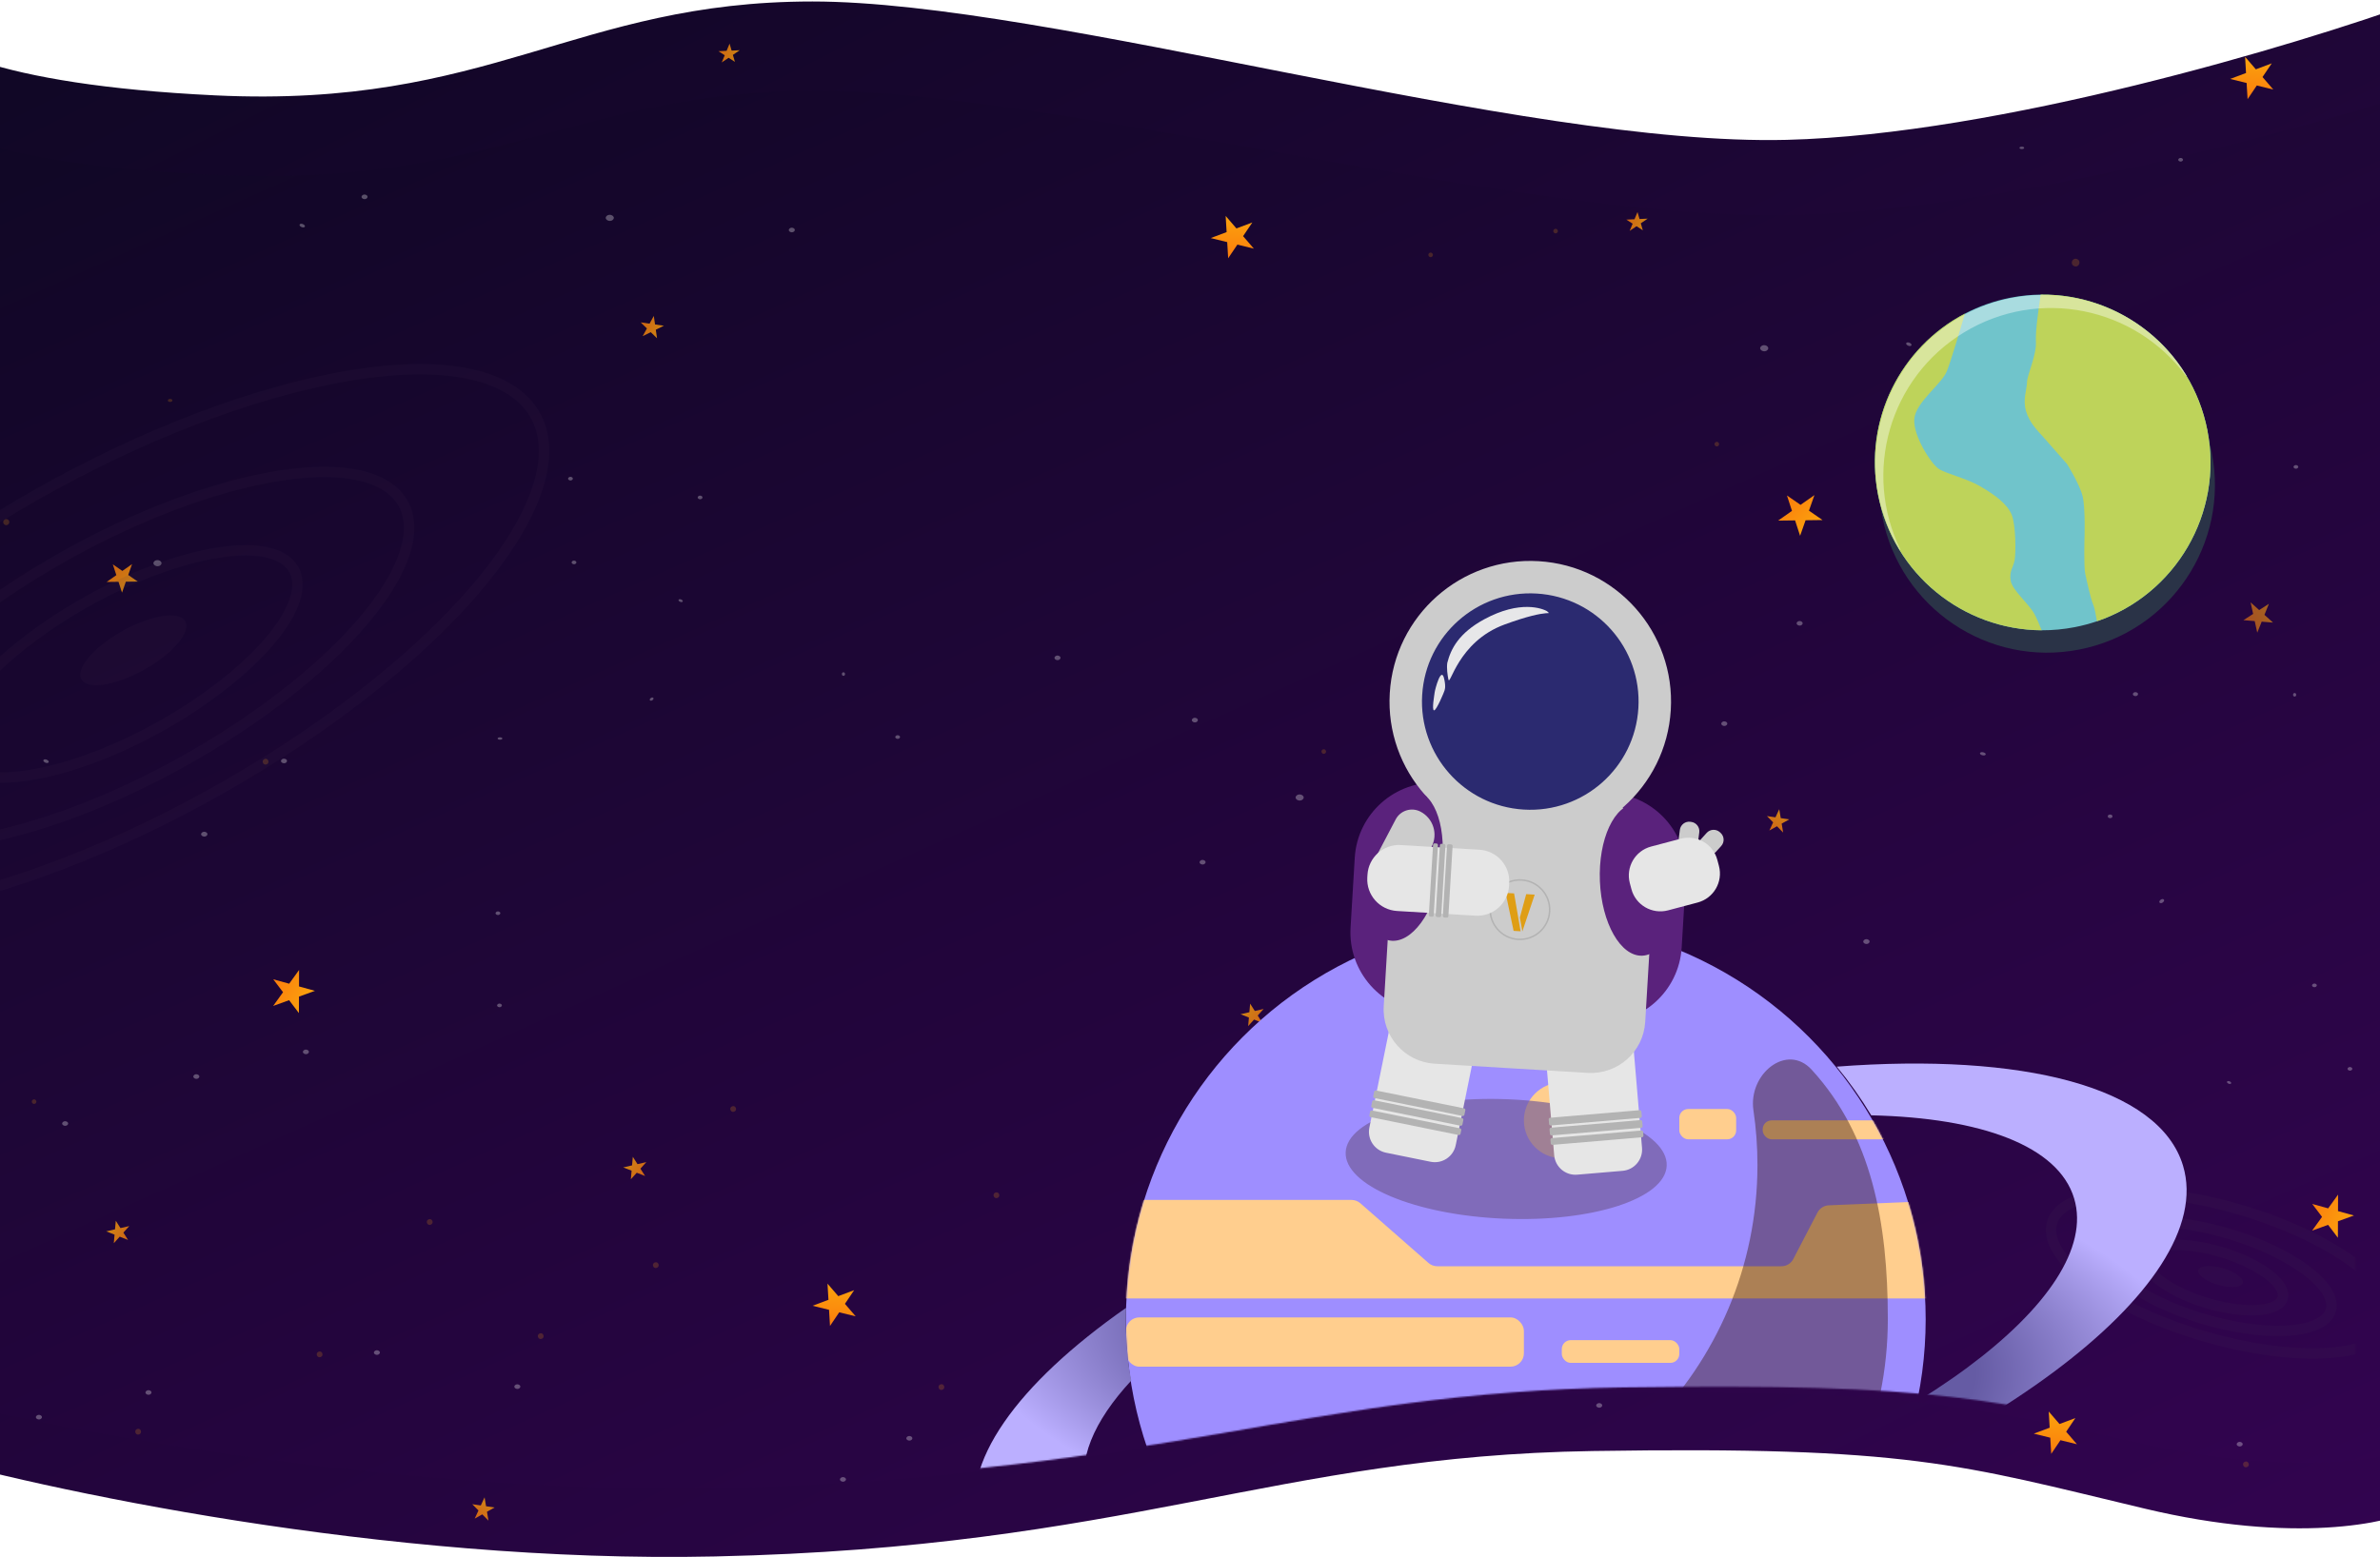 <svg width="1600" height="1047" viewBox="0 0 1600 1047" fill="none" xmlns="http://www.w3.org/2000/svg">
<g clip-path="url(#clip0_16_221)">
<path d="M144.769 64.139C-5.233 56.953 -52.657 29.004 -60.693 11.309V975.776C27.124 1001.44 258.349 1051.54 480.708 1046.67C758.658 1040.58 857.14 979.099 1070.6 975.776C1284.06 972.453 1316.56 984.638 1442.03 1014.55C1542.42 1038.47 1605.84 1024.51 1625 1014.55V1C1543.18 30.539 1343.85 90.502 1201.08 94.047C1022.61 98.478 705.667 1 546.196 1C386.725 1 329.736 73.001 144.769 64.139Z" fill="url(#paint0_linear_16_221)"/>
<g filter="url(#filter0_d_16_221)">
<path d="M147.769 113.741C-2.233 107.283 -49.657 82.166 -57.693 66.265V932.994C30.124 956.055 261.349 1001.08 483.708 996.702C761.658 991.228 860.14 935.98 1073.6 932.994C1287.06 930.008 1319.56 940.957 1445.03 967.835C1545.42 989.336 1608.84 976.794 1628 967.835V57C1546.18 83.546 1346.85 137.432 1204.08 140.618C1025.61 144.6 708.667 57 549.196 57C389.725 57 332.736 121.704 147.769 113.741Z" fill="url(#paint1_linear_16_221)"/>
</g>
<ellipse rx="1.461" ry="1.35" transform="matrix(0.872 0.49 -0.696 0.718 383.506 321.874)" fill="white" fill-opacity="0.3"/>
<ellipse rx="1.461" ry="1.35" transform="matrix(0.872 0.49 -0.696 0.718 335.787 676.106)" fill="white" fill-opacity="0.3"/>
<ellipse rx="1.853" ry="1.713" transform="matrix(0.872 0.49 -0.696 0.718 532.309 154.666)" fill="white" fill-opacity="0.3"/>
<ellipse rx="1.601" ry="1.951" transform="matrix(-0.458 0.889 -0.958 -0.286 190.923 511.73)" fill="white" fill-opacity="0.3"/>
<ellipse cx="336.128" cy="496.624" rx="1.583" ry="0.803" fill="white" fill-opacity="0.3"/>
<ellipse rx="1.461" ry="0.9" transform="matrix(0.872 0.49 -0.696 0.718 457.583 403.916)" fill="white" fill-opacity="0.3"/>
<ellipse rx="1.853" ry="1.142" transform="matrix(0.872 0.49 -0.696 0.718 30.95 511.864)" fill="white" fill-opacity="0.3"/>
<ellipse rx="1.853" ry="1.142" transform="matrix(0.872 0.49 -0.696 0.718 203.181 151.701)" fill="white" fill-opacity="0.3"/>
<ellipse cx="567.028" cy="453.296" rx="1.055" ry="1.205" fill="white" fill-opacity="0.3"/>
<ellipse rx="0.974" ry="1.35" transform="matrix(0.872 0.49 -0.696 0.718 438.072 470.124)" fill="white" fill-opacity="0.3"/>
<ellipse rx="1.461" ry="1.35" transform="matrix(0.872 0.49 -0.696 0.718 385.889 378.212)" fill="white" fill-opacity="0.3"/>
<ellipse rx="1.461" ry="1.35" transform="matrix(0.872 0.49 -0.696 0.718 603.463 495.637)" fill="white" fill-opacity="0.3"/>
<ellipse rx="1.853" ry="1.713" transform="matrix(0.872 0.49 -0.696 0.718 43.797 755.542)" fill="white" fill-opacity="0.3"/>
<ellipse rx="1.853" ry="1.713" transform="matrix(0.872 0.49 -0.696 0.718 245.078 132.365)" fill="white" fill-opacity="0.3"/>
<ellipse rx="1.853" ry="1.713" transform="matrix(0.872 0.49 -0.696 0.718 205.652 707.363)" fill="white" fill-opacity="0.3"/>
<ellipse rx="1.853" ry="1.713" transform="matrix(0.872 0.49 -0.696 0.718 347.787 932.465)" fill="white" fill-opacity="0.3"/>
<ellipse rx="1.853" ry="1.713" transform="matrix(0.872 0.49 -0.696 0.718 99.824 936.415)" fill="white" fill-opacity="0.3"/>
<ellipse rx="1.853" ry="1.713" transform="matrix(0.872 0.49 -0.696 0.718 1075.1 945.103)" fill="white" fill-opacity="0.3"/>
<ellipse rx="1.853" ry="1.713" transform="matrix(0.872 0.49 -0.696 0.718 684.985 950.632)" fill="white" fill-opacity="0.3"/>
<ellipse rx="2.471" ry="2.284" transform="matrix(0.872 0.49 -0.696 0.718 409.938 146.505)" fill="white" fill-opacity="0.3"/>
<ellipse rx="1.461" ry="1.35" transform="matrix(0.872 0.49 -0.696 0.718 470.658 334.511)" fill="white" fill-opacity="0.3"/>
<ellipse rx="1.461" ry="1.35" transform="matrix(0.872 0.49 -0.696 0.718 334.75 614.112)" fill="white" fill-opacity="0.3"/>
<ellipse rx="1.853" ry="1.713" transform="matrix(0.872 0.49 -0.696 0.718 131.988 723.949)" fill="white" fill-opacity="0.3"/>
<ellipse rx="1.853" ry="1.713" transform="matrix(0.872 0.49 -0.696 0.718 253.379 909.56)" fill="white" fill-opacity="0.3"/>
<ellipse rx="1.853" ry="1.713" transform="matrix(0.872 0.49 -0.696 0.718 26.16 953.001)" fill="white" fill-opacity="0.3"/>
<ellipse rx="1.853" ry="1.713" transform="matrix(0.872 0.49 -0.696 0.718 979.645 986.174)" fill="white" fill-opacity="0.3"/>
<ellipse rx="1.853" ry="1.713" transform="matrix(0.872 0.49 -0.696 0.718 967.194 907.191)" fill="white" fill-opacity="0.3"/>
<ellipse rx="1.853" ry="1.713" transform="matrix(0.872 0.49 -0.696 0.718 1505.68 971.167)" fill="white" fill-opacity="0.3"/>
<ellipse rx="1.853" ry="1.713" transform="matrix(0.872 0.49 -0.696 0.718 611.32 967.218)" fill="white" fill-opacity="0.3"/>
<ellipse rx="1.853" ry="1.713" transform="matrix(0.872 0.49 -0.696 0.718 566.707 994.862)" fill="white" fill-opacity="0.3"/>
<ellipse rx="1.948" ry="1.8" transform="matrix(0.872 0.49 -0.696 0.718 137.319 560.965)" fill="white" fill-opacity="0.3"/>
<ellipse rx="2.471" ry="2.284" transform="matrix(0.872 0.49 -0.696 0.718 105.868 378.715)" fill="white" fill-opacity="0.3"/>
<ellipse rx="1.461" ry="1.35" transform="matrix(0.872 0.49 -0.696 0.718 1543.47 313.975)" fill="white" fill-opacity="0.3"/>
<ellipse rx="1.853" ry="1.713" transform="matrix(0.872 0.49 -0.696 0.718 1057.47 413.157)" fill="white" fill-opacity="0.3"/>
<ellipse rx="1.853" ry="1.713" transform="matrix(0.872 0.49 -0.696 0.718 1159.19 486.64)" fill="white" fill-opacity="0.3"/>
<ellipse cx="1359.2" cy="99.438" rx="1.583" ry="0.803" fill="white" fill-opacity="0.3"/>
<ellipse rx="1.461" ry="0.9" transform="matrix(0.872 0.49 -0.696 0.718 1498.55 727.957)" fill="white" fill-opacity="0.3"/>
<ellipse rx="1.853" ry="1.142" transform="matrix(0.872 0.49 -0.696 0.718 1283.25 231.474)" fill="white" fill-opacity="0.3"/>
<ellipse rx="1.601" ry="1.301" transform="matrix(-0.458 0.889 -0.958 -0.286 1378.27 28.555)" fill="white" fill-opacity="0.3"/>
<ellipse cx="1542.61" cy="467.23" rx="1.055" ry="1.205" fill="white" fill-opacity="0.3"/>
<ellipse rx="1.236" ry="1.713" transform="matrix(0.872 0.49 -0.696 0.718 1453.26 605.962)" fill="white" fill-opacity="0.3"/>
<ellipse rx="1.067" ry="1.951" transform="matrix(-0.458 0.889 -0.958 -0.286 1333 506.905)" fill="white" fill-opacity="0.3"/>
<ellipse cx="1418.57" cy="548.962" rx="1.583" ry="1.205" fill="white" fill-opacity="0.3"/>
<ellipse rx="1.461" ry="1.35" transform="matrix(0.872 0.49 -0.696 0.718 1465.97 107.428)" fill="white" fill-opacity="0.3"/>
<ellipse rx="1.461" ry="1.35" transform="matrix(0.872 0.49 -0.696 0.718 1447.5 774.046)" fill="white" fill-opacity="0.3"/>
<ellipse rx="1.853" ry="1.713" transform="matrix(0.872 0.49 -0.696 0.718 1209.84 419.159)" fill="white" fill-opacity="0.3"/>
<ellipse rx="1.853" ry="1.713" transform="matrix(0.872 0.49 -0.696 0.718 710.922 442.381)" fill="white" fill-opacity="0.3"/>
<ellipse rx="1.853" ry="1.713" transform="matrix(0.872 0.49 -0.696 0.718 803.262 484.242)" fill="white" fill-opacity="0.3"/>
<ellipse rx="2.471" ry="2.284" transform="matrix(0.872 0.49 -0.696 0.718 873.714 536.294)" fill="white" fill-opacity="0.3"/>
<ellipse rx="2.471" ry="2.284" transform="matrix(0.872 0.49 -0.696 0.718 1186.02 234.177)" fill="white" fill-opacity="0.3"/>
<ellipse rx="1.461" ry="1.35" transform="matrix(0.872 0.49 -0.696 0.718 1372.28 333.32)" fill="white" fill-opacity="0.3"/>
<ellipse rx="1.461" ry="1.35" transform="matrix(0.872 0.49 -0.696 0.718 1579.79 718.758)" fill="white" fill-opacity="0.3"/>
<ellipse rx="1.461" ry="1.35" transform="matrix(0.872 0.49 -0.696 0.718 1555.92 662.635)" fill="white" fill-opacity="0.3"/>
<ellipse rx="1.853" ry="1.713" transform="matrix(0.872 0.49 -0.696 0.718 808.451 579.812)" fill="white" fill-opacity="0.3"/>
<ellipse rx="1.379" ry="1.68" transform="matrix(-0.458 0.889 -0.958 -0.286 1435.6 466.778)" fill="white" fill-opacity="0.3"/>
<ellipse rx="1.948" ry="1.8" transform="matrix(0.872 0.49 -0.696 0.718 1254.74 633.183)" fill="white" fill-opacity="0.3"/>
<path d="M439.531 212.452L440.358 218.186L446.326 219.053L440.869 221.73L441.696 227.464L437.496 223.385L432.039 226.062L434.901 220.863L430.701 216.784L436.669 217.65L439.531 212.452Z" fill="url(#paint2_linear_16_221)" fill-opacity="0.8"/>
<path d="M88.779 379.344L86.202 386.663L92.601 391.083L84.609 391.186L82.032 398.505L79.669 391.25L71.677 391.354L78.209 386.767L75.847 379.512L82.247 383.931L88.779 379.344Z" fill="url(#paint3_linear_16_221)" fill-opacity="0.8"/>
<path d="M317.491 1011.53L323.222 1012.38L325.759 1006.91L326.765 1012.9L332.496 1013.75L327.386 1016.6L328.392 1022.6L324.228 1018.37L319.119 1021.23L321.655 1015.76L317.491 1011.53Z" fill="url(#paint4_linear_16_221)" fill-opacity="0.8"/>
<path d="M1187.86 548.79L1193.59 549.636L1196.13 544.165L1197.14 550.159L1202.87 551.005L1197.76 553.864L1198.76 559.859L1194.6 555.631L1189.49 558.489L1192.03 553.018L1187.86 548.79Z" fill="url(#paint5_linear_16_221)" fill-opacity="0.8"/>
<path d="M839.095 690.029L839.602 684.257L833.991 682.048L839.916 680.691L840.423 674.919L843.578 679.852L849.503 678.495L845.527 682.9L848.682 687.833L843.07 685.623L839.095 690.029Z" fill="url(#paint6_linear_16_221)" fill-opacity="0.8"/>
<path d="M76.511 836.029L77.018 830.257L71.407 828.048L77.332 826.691L77.839 820.919L80.994 825.852L86.919 824.495L82.943 828.9L86.098 833.833L80.486 831.623L76.511 836.029Z" fill="url(#paint7_linear_16_221)" fill-opacity="0.8"/>
<path d="M424.095 793.029L424.602 787.257L418.991 785.048L424.916 783.691L425.423 777.919L428.578 782.852L434.503 781.495L430.527 785.9L433.682 790.833L428.07 788.623L424.095 793.029Z" fill="url(#paint8_linear_16_221)" fill-opacity="0.8"/>
<path d="M1034.09 844.029L1034.6 838.257L1028.99 836.048L1034.92 834.691L1035.42 828.919L1038.58 833.852L1044.5 832.495L1040.53 836.9L1043.68 841.833L1038.07 839.623L1034.09 844.029Z" fill="url(#paint9_linear_16_221)" fill-opacity="0.8"/>
<path d="M1371.09 750.028L1371.6 744.257L1365.99 742.047L1371.92 740.69L1372.42 734.919L1375.58 739.851L1381.5 738.494L1377.53 742.9L1380.68 747.833L1375.07 745.623L1371.09 750.028Z" fill="url(#paint10_linear_16_221)" fill-opacity="0.8"/>
<path d="M1475.55 285.057L1478.21 290.202L1484.14 289.063L1479.86 293.382L1482.52 298.528L1477.22 296.052L1472.94 300.371L1473.94 294.522L1468.63 292.045L1474.55 290.906L1475.55 285.057Z" fill="url(#paint11_linear_16_221)" fill-opacity="0.6"/>
<path d="M1513 405.049L1518.76 410.251L1525.31 406.052L1522.32 413.465L1528.08 418.667L1520.47 418.047L1517.48 425.461L1515.77 417.664L1508.17 417.045L1514.71 412.846L1513 405.049Z" fill="url(#paint12_linear_16_221)" fill-opacity="0.6"/>
<path d="M1100.84 142.602L1102.21 147.283L1107.68 147.034L1103.05 150.176L1104.42 154.857L1100.19 152.118L1095.56 155.26L1097.58 150.425L1093.35 147.686L1098.82 147.437L1100.84 142.602Z" fill="url(#paint13_linear_16_221)" fill-opacity="0.8"/>
<path d="M490.473 29.342L491.841 34.024L497.312 33.775L492.686 36.917L494.053 41.598L489.826 38.859L485.2 42.001L487.214 37.166L482.987 34.427L488.459 34.178L490.473 29.342Z" fill="url(#paint14_linear_16_221)" fill-opacity="0.8"/>
<path d="M1571.82 803.34L1571.77 814.423L1582.48 817.387L1571.74 821.272L1571.69 832.355L1565.11 823.673L1554.37 827.558L1561.04 818.307L1554.45 809.625L1565.15 812.59L1571.82 803.34Z" fill="url(#paint15_linear_16_221)"/>
<path d="M1219.78 332.948L1216.1 343.402L1225.24 349.715L1213.83 349.863L1210.15 360.317L1206.77 349.954L1195.36 350.102L1204.69 343.55L1201.31 333.188L1210.45 339.5L1219.78 332.948Z" fill="url(#paint16_linear_16_221)"/>
<path d="M813.93 160.089L824.613 156.086L823.972 145.207L831.216 153.612L841.899 149.608L835.693 158.806L842.937 167.21L831.857 164.49L825.651 173.688L825.01 162.809L813.93 160.089Z" fill="url(#paint17_linear_16_221)"/>
<path d="M546.254 878.089L556.937 874.086L556.296 863.207L563.54 871.612L574.224 867.608L568.017 876.806L575.262 885.21L564.182 882.49L557.975 891.688L557.334 880.809L546.254 878.089Z" fill="url(#paint18_linear_16_221)"/>
<path d="M1367.25 964.089L1377.94 960.086L1377.3 949.207L1384.54 957.612L1395.22 953.608L1389.02 962.806L1396.26 971.21L1385.18 968.49L1378.98 977.688L1378.33 966.809L1367.25 964.089Z" fill="url(#paint19_linear_16_221)"/>
<path d="M900.254 901.089L910.937 897.086L910.296 886.207L917.54 894.612L928.224 890.608L922.017 899.806L929.262 908.21L918.182 905.49L911.975 914.688L911.334 903.809L900.254 901.089Z" fill="url(#paint20_linear_16_221)"/>
<path d="M1499.25 53.089L1509.94 49.086L1509.3 38.207L1516.54 46.612L1527.22 42.608L1521.02 51.806L1528.26 60.21L1517.18 57.49L1510.98 66.688L1510.33 55.809L1499.25 53.089Z" fill="url(#paint21_linear_16_221)"/>
<path d="M201.069 652.264L201.021 663.347L211.727 666.312L200.992 670.196L200.944 681.279L194.357 672.597L183.622 676.482L190.286 667.232L183.699 658.549L194.405 661.514L201.069 652.264Z" fill="url(#paint22_linear_16_221)"/>
<circle r="1.526" transform="matrix(-0.719 0.695 0.695 0.719 1154.16 298.664)" fill="#FBA10D" fill-opacity="0.2"/>
<circle r="1.526" transform="matrix(-0.805 0.594 0.594 0.805 1045.77 155.394)" fill="#FBA10D" fill-opacity="0.2"/>
<ellipse rx="1.936" ry="1.29" transform="matrix(-0.805 0.594 0.594 0.805 1324.74 731.938)" fill="#FBA10D" fill-opacity="0.2"/>
<ellipse rx="1.017" ry="1.526" transform="matrix(-1 0 0 1 870.827 864.503)" fill="#FBA10D" fill-opacity="0.2"/>
<ellipse rx="1.017" ry="1.526" transform="matrix(-0.805 0.594 0.594 0.805 995.095 886.09)" fill="#FBA10D" fill-opacity="0.2"/>
<circle r="1.526" transform="matrix(-0.805 0.594 0.594 0.805 889.928 505.394)" fill="#FBA10D" fill-opacity="0.2"/>
<circle r="2.581" transform="matrix(-0.805 0.594 0.594 0.805 1394.98 398.868)" fill="#FBA10D" fill-opacity="0.2"/>
<circle r="1.526" transform="matrix(-0.805 0.594 0.594 0.805 961.772 171.394)" fill="#FBA10D" fill-opacity="0.2"/>
<circle r="2.581" transform="matrix(-0.367 0.93 0.93 0.367 1395.39 176.59)" fill="#FBA10D" fill-opacity="0.2"/>
<circle r="1.936" transform="matrix(0.365 0.931 0.931 -0.365 178.546 512.205)" fill="#FBA10D" fill-opacity="0.2"/>
<circle r="1.936" transform="matrix(0.365 0.931 0.931 -0.365 492.882 745.768)" fill="#FBA10D" fill-opacity="0.2"/>
<circle r="1.936" transform="matrix(0.365 0.931 0.931 -0.365 214.874 910.768)" fill="#FBA10D" fill-opacity="0.2"/>
<circle r="1.936" transform="matrix(0.365 0.931 0.931 -0.365 363.514 898.509)" fill="#FBA10D" fill-opacity="0.2"/>
<circle r="1.936" transform="matrix(0.365 0.931 0.931 -0.365 440.882 850.768)" fill="#FBA10D" fill-opacity="0.2"/>
<circle r="1.936" transform="matrix(0.365 0.931 0.931 -0.365 632.88 932.768)" fill="#FBA10D" fill-opacity="0.2"/>
<circle r="1.936" transform="matrix(0.365 0.931 0.931 -0.365 1242.88 817.768)" fill="#FBA10D" fill-opacity="0.2"/>
<circle r="1.936" transform="matrix(0.365 0.931 0.931 -0.365 1509.88 984.768)" fill="#FBA10D" fill-opacity="0.2"/>
<circle r="1.936" transform="matrix(0.365 0.931 0.931 -0.365 669.88 803.768)" fill="#FBA10D" fill-opacity="0.2"/>
<circle r="1.936" transform="matrix(0.365 0.931 0.931 -0.365 92.874 962.768)" fill="#FBA10D" fill-opacity="0.2"/>
<circle r="1.936" transform="matrix(0.365 0.931 0.931 -0.365 288.874 821.768)" fill="#FBA10D" fill-opacity="0.2"/>
<circle r="1.936" transform="matrix(0.365 0.931 0.931 -0.365 824.88 801.768)" fill="#FBA10D" fill-opacity="0.2"/>
<circle r="1.936" transform="matrix(0.365 0.931 0.931 -0.365 1120.88 915.768)" fill="#FBA10D" fill-opacity="0.2"/>
<ellipse rx="1.526" ry="1.017" transform="matrix(-1 0 0 1 114.373 269.277)" fill="#FBA10D" fill-opacity="0.2"/>
<circle r="2.034" transform="matrix(-0.805 0.594 0.594 0.805 4.209 351.105)" fill="#FBA10D" fill-opacity="0.2"/>
<circle r="1.526" transform="matrix(-0.805 0.594 0.594 0.805 22.92 740.829)" fill="#FBA10D" fill-opacity="0.2"/>
<mask id="mask0_16_221" style="mask-type:alpha" maskUnits="userSpaceOnUse" x="-28" y="219" width="469" height="397">
<path d="M-27.135 361.76L-16.635 615.26L280.365 559.26L439.865 316.76L379.865 220.26H235.365C211.199 221.093 159.465 227.26 145.865 245.26C128.865 267.76 27.365 319.76 7.365 323.76C-8.635 326.96 -9.468 349.926 -27.135 361.76Z" fill="#C4C4C4" stroke="black"/>
</mask>
<g mask="url(#mask0_16_221)">
<path d="M131.326 374.763C190.888 360.046 215.826 381.151 189.634 420.16C163.441 459.17 94.605 503.444 35.043 518.161C-24.52 532.878 -49.458 511.774 -23.265 472.765C2.927 433.755 71.763 389.481 131.326 374.763Z" stroke="#493A54" stroke-opacity="0.1" stroke-width="7"/>
<ellipse rx="26.552" ry="33.434" transform="matrix(0.557 -0.83 0.971 -0.24 89.624 437.323)" fill="#493A54" fill-opacity="0.1"/>
<path d="M162.876 325.009C259.771 301.068 301.173 335.248 257.956 399.613C214.738 463.978 101.837 536.285 4.941 560.227C-91.955 584.168 -133.356 549.987 -90.139 485.623C-46.922 421.258 65.98 348.951 162.876 325.009Z" stroke="#493A54" stroke-opacity="0.1" stroke-width="7"/>
<path d="M202.033 259.449C343.189 224.571 404.109 274.256 340.708 368.681C277.307 463.106 112.163 568.648 -28.994 603.525C-170.15 638.403 -231.07 588.719 -167.669 494.294C-104.268 399.869 60.876 294.327 202.033 259.449Z" stroke="#493A54" stroke-opacity="0.1" stroke-width="7"/>
</g>
<mask id="mask1_16_221" style="mask-type:alpha" maskUnits="userSpaceOnUse" x="1340" y="776" width="244" height="160">
<path d="M1583.61 804.745L1365.11 776.745L1340.61 872.245L1583.61 935.245L1583.61 804.745Z" fill="#C4C4C4"/>
</mask>
<g mask="url(#mask1_16_221)">
<path d="M1519.43 853.308C1539.18 865.436 1539.42 877.258 1523.04 880.35C1506.66 883.442 1477.34 877.109 1457.59 864.981C1437.84 852.854 1437.6 841.031 1453.97 837.939C1470.35 834.847 1499.68 841.181 1519.43 853.308Z" stroke="#493A54" stroke-opacity="0.1" stroke-width="7"/>
<ellipse rx="10.331" ry="13.008" transform="matrix(0.983 -0.186 0.852 0.523 1492.8 858.434)" fill="#493A54" fill-opacity="0.1"/>
<path d="M1541.83 848.468C1574.33 868.425 1575.45 888.382 1547.39 893.678C1519.34 898.974 1470.21 888.081 1437.71 868.124C1405.21 848.167 1404.1 828.211 1432.15 822.914C1460.21 817.618 1509.33 828.512 1541.83 848.468Z" stroke="#493A54" stroke-opacity="0.1" stroke-width="7"/>
<path d="M1570.7 841.421C1618.32 870.66 1620.46 900.26 1578.56 908.17C1536.67 916.079 1464.06 899.78 1416.45 870.541C1368.83 841.301 1366.68 811.702 1408.58 803.792C1450.48 795.882 1523.08 812.182 1570.7 841.421Z" stroke="#493A54" stroke-opacity="0.1" stroke-width="7"/>
</g>
<mask id="mask2_16_221" style="mask-type:alpha" maskUnits="userSpaceOnUse" x="-41" y="57" width="1687" height="941">
<path d="M165.769 113.742C15.767 107.283 -31.657 82.167 -39.693 66.266V932.995C48.124 956.056 279.349 1001.08 501.708 996.703C779.658 991.228 878.14 935.981 1091.6 932.995C1305.06 930.008 1337.56 940.958 1463.03 967.835C1563.42 989.337 1626.84 976.795 1646 967.835V57.001C1564.18 83.546 1364.85 137.433 1222.08 140.619C1043.61 144.601 726.667 57.001 567.196 57.001C407.725 57.001 350.736 121.705 165.769 113.742Z" fill="url(#paint23_linear_16_221)"/>
</mask>
<g mask="url(#mask2_16_221)">
<circle cx="1025.75" cy="887.195" r="268.822" fill="#9E8EFF"/>
<mask id="mask3_16_221" style="mask-type:alpha" maskUnits="userSpaceOnUse" x="756" y="618" width="539" height="539">
<circle cx="1025.75" cy="887.195" r="264.322" fill="#FE9695" stroke="#6A72B4" stroke-width="9"/>
</mask>
<g mask="url(#mask3_16_221)">
<circle cx="1049.95" cy="753.421" r="25.481" fill="#FFCE8E"/>
<rect x="1128.94" y="745.776" width="38.221" height="20.385" rx="6" fill="#FFCE8E"/>
<rect x="1185" y="753.421" width="86.635" height="12.74" rx="6" fill="#FFCE8E"/>
<path d="M721.25 815.931C721.25 810.96 725.279 806.931 730.25 806.931H908.607C910.79 806.931 912.899 807.724 914.54 809.163L960.312 849.29C961.954 850.729 964.062 851.522 966.245 851.522H1197.59C1200.95 851.522 1204.03 849.653 1205.57 846.673L1221.84 815.38C1223.33 812.518 1226.24 810.671 1229.46 810.539L1308.13 807.315C1313.24 807.105 1317.5 811.192 1317.5 816.307V864.181C1317.5 869.151 1313.47 873.181 1308.5 873.181H730.25C725.279 873.181 721.25 869.151 721.25 864.181V815.931Z" fill="#FFCE8E"/>
<rect x="756.924" y="885.921" width="267.548" height="33.125" rx="9" fill="#FFCE8E"/>
<rect x="1049.95" y="901.209" width="78.99" height="15.289" rx="6" fill="#FFCE8E"/>
<path d="M1145.18 1042.83C1157.92 1040.19 1169.75 1034.28 1179.5 1025.68L1183.8 1021.88C1185.41 1020.46 1186.57 1018.58 1187.13 1016.5V1016.5C1189.75 1006.68 1197.49 999.054 1207.35 996.589L1228.44 991.317C1250.59 985.779 1273.98 988.156 1294.57 998.037V998.037V1061.74H1097.39C1092.3 1061.74 1088.17 1057.61 1088.17 1052.52V1052.52C1088.17 1046.6 1093.38 1042.03 1099.25 1042.78L1122.91 1045.84C1126.06 1046.24 1129.26 1046.12 1132.37 1045.48L1145.18 1042.83Z" fill="#FFCE8E"/>
</g>
<path d="M862.931 1066.9C845.039 1049.86 866.677 1024.22 891.045 1028.34C904.637 1030.64 918.604 1031.84 932.851 1031.84C1070.16 1031.84 1181.48 920.593 1181.48 783.364C1181.48 770.892 1180.56 758.636 1178.78 746.657C1175.16 722.224 1201.27 701.127 1217.94 719.356C1258.38 763.545 1269.13 822.386 1269.13 886.984C1269.13 1024.21 1157.82 1135.46 1020.51 1135.46C954.022 1135.46 907.542 1109.38 862.931 1066.9Z" fill="#300B00" fill-opacity="0.4"/>
<path fill-rule="evenodd" clip-rule="evenodd" d="M760.525 928.393C758.151 916.741 756.924 903.111 756.924 887.196C756.924 884.611 756.961 882.035 757.034 879.468C683.891 930.644 644.537 984.51 657.417 1027.37C681.719 1108.23 882.782 1119.27 1106.5 1052.04C1330.22 984.802 1491.88 864.744 1467.58 783.881C1451.63 730.795 1359.49 707.799 1234.78 717.288C1243.29 727.584 1251.05 738.524 1257.97 750.025C1331.91 751.664 1383.78 770.628 1394.37 805.883C1414.22 871.921 1281.73 970.11 1098.44 1025.2C915.146 1080.28 750.472 1071.4 730.625 1005.36C723.758 982.516 735.127 955.821 760.525 928.393Z" fill="url(#paint24_radial_16_221)"/>
<ellipse cx="1012.56" cy="779.384" rx="108.006" ry="40.172" transform="rotate(2.398 1012.56 779.384)" fill="#725A99" fill-opacity="0.67"/>
</g>
<path d="M1397.83 436.8C1458.98 424.853 1498.87 365.572 1486.92 304.392C1474.97 243.212 1415.7 203.3 1354.55 215.247C1293.4 227.193 1253.51 286.475 1265.46 347.655C1277.41 408.835 1336.68 448.747 1397.83 436.8Z" fill="#2A3347"/>
<path d="M1483.95 289.322C1494.9 345.401 1462.3 399.897 1409.71 417.786C1404.94 419.396 1399.98 420.729 1394.89 421.725C1387.38 423.192 1379.9 423.871 1372.54 423.848C1319.89 423.543 1273 386.247 1262.52 332.58C1252.71 282.38 1277.83 233.443 1320.95 210.907C1330.37 205.989 1340.66 202.336 1351.61 200.197C1358.42 198.867 1365.22 198.19 1371.9 198.11C1425.35 197.425 1473.33 234.976 1483.95 289.322Z" fill="#70C4CB"/>
<path d="M1483.95 289.322C1494.9 345.401 1462.3 399.896 1409.71 417.786C1409 413.385 1408.17 408.958 1407.28 406.81C1405.18 401.795 1402.8 390.157 1401.82 385.679C1400.84 381.201 1401.32 362.693 1401.32 362.693C1401.32 362.693 1402.05 342.021 1400.12 333.869C1398.19 325.742 1389.67 312.123 1389.67 312.123C1389.67 312.123 1377.57 298.367 1373.68 293.936C1369.79 289.53 1364.52 284.586 1362.09 276.662C1359.66 268.764 1362.61 261.98 1362.71 257.005C1362.78 252.06 1369.22 238.699 1368.68 229.65C1368.26 222.951 1370.64 206.313 1371.9 198.11C1425.35 197.425 1473.33 234.976 1483.95 289.322Z" fill="#BED35A"/>
<path d="M1372.54 423.848C1319.89 423.543 1273 386.247 1262.52 332.58C1252.71 282.38 1277.83 233.444 1320.95 210.907C1317.28 223.467 1311.18 243.883 1308.71 249.816C1305.03 258.57 1287.99 270.401 1286.94 281.587C1285.92 292.768 1298.11 311.801 1303.3 315.249C1308.45 318.677 1321.52 321.392 1331.34 327.09C1341.16 332.763 1349.41 338.975 1352.36 346.068C1355.28 353.14 1355.25 372.032 1354.37 376.742C1353.46 381.458 1350.61 384.181 1351.73 390.587C1352.87 396.989 1363.75 405.819 1367.61 412.785C1369.14 415.538 1370.93 419.729 1372.54 423.848Z" fill="#BED35A"/>
<path opacity="0.4" d="M1320.32 223.556C1370.61 192.978 1435.28 206.415 1469.61 252.895L1470.02 252.643C1437.65 199.373 1368.25 182.432 1315.01 214.805C1261.76 247.178 1244.84 316.607 1277.21 369.877L1277.62 369.624C1252.16 317.76 1270.03 254.134 1320.32 223.556Z" fill="white"/>
<path d="M931.764 775.16L961.762 781.255C969.52 782.831 977.071 777.82 978.643 770.083L992.268 703.032C993.843 695.279 988.827 687.731 981.086 686.158L951.087 680.063C943.33 678.486 935.779 683.498 934.207 691.234L920.582 758.286C919.01 766.022 924.023 773.587 931.764 775.16Z" fill="#E6E6E6"/>
<path d="M1073.62 687.606L958.424 680.697C928.771 678.918 906.161 653.44 907.939 623.805L910.757 576.817C912.534 547.182 938.027 524.589 967.68 526.367L1082.87 533.276C1112.53 535.055 1135.14 560.533 1133.36 590.168L1130.54 637.156C1128.76 666.791 1103.27 689.384 1073.62 687.606Z" fill="#5A227C"/>
<path d="M1060.31 789.935L1090.82 787.352C1098.7 786.684 1104.54 779.752 1103.88 771.885L1098.1 703.707C1097.43 695.824 1090.5 689.991 1082.63 690.658L1052.12 693.241C1044.24 693.909 1038.4 700.841 1039.06 708.708L1044.84 776.886C1045.51 784.752 1052.44 790.602 1060.31 789.935Z" fill="#E6E6E6"/>
<path d="M1023.09 566.188C970.925 563.059 931.168 518.256 934.295 466.119C937.422 413.981 982.249 374.252 1034.42 377.381C1086.59 380.51 1126.35 425.312 1123.22 477.45C1120.09 529.587 1075.26 569.317 1023.09 566.188Z" fill="#CCCCCC"/>
<path d="M1067.36 721.486L964.507 715.317C944.366 714.109 929.031 696.811 930.238 676.699L935.388 590.833C938.231 543.417 978.995 507.29 1026.44 510.135C1076.07 513.112 1113.91 555.733 1110.93 605.349L1106.02 687.242C1104.8 707.353 1087.5 722.694 1067.36 721.486Z" fill="#CCCCCC"/>
<circle cx="1021.8" cy="611.73" r="20" transform="rotate(3.432 1021.8 611.73)" stroke="#B3B3B3"/>
<path d="M1026.02 601.28L1031.73 601.623L1023.43 626.337L1021.74 617.047L1026.02 601.28ZM1017.88 600.792L1022.26 626.267L1017.55 625.984L1012.19 600.451L1017.88 600.792Z" fill="#DF9E15"/>
<path d="M1024.4 544.418C984.261 542.01 953.672 507.54 956.078 467.425C958.484 427.311 992.973 396.744 1033.11 399.151C1073.25 401.558 1103.84 436.029 1101.43 476.143C1099.03 516.258 1064.54 546.825 1024.4 544.418Z" fill="#2B2A70"/>
<path d="M1075.56 592.587C1074.4 564.324 1085.27 540.926 1099.84 540.327C1114.42 539.727 1127.18 562.153 1128.35 590.416C1129.51 618.679 1118.64 642.076 1104.07 642.676C1089.49 643.275 1076.73 620.85 1075.56 592.587Z" fill="#5A227C"/>
<path d="M934.383 632.49C919.983 630.152 911.986 605.623 916.522 577.702C921.057 549.781 936.408 529.042 950.808 531.379C965.207 533.716 973.204 558.245 968.668 586.166C964.133 614.087 948.783 634.827 934.383 632.49Z" fill="#5A227C"/>
<path d="M1144.5 573.452L1144.06 573.047C1141.5 570.718 1141.31 566.736 1143.64 564.174L1147.36 560.08C1149.69 557.517 1153.68 557.328 1156.24 559.657L1156.68 560.062C1159.25 562.391 1159.43 566.373 1157.1 568.936L1153.38 573.029C1151.05 575.592 1147.07 575.781 1144.5 573.452Z" fill="#CCCCCC"/>
<path d="M1134.63 570.636L1134.04 570.551C1130.61 570.098 1128.17 566.953 1128.61 563.519L1129.32 558.042C1129.77 554.609 1132.92 552.178 1136.35 552.615L1136.94 552.699C1140.38 553.152 1142.81 556.297 1142.37 559.731L1141.66 565.209C1141.23 568.659 1138.06 571.073 1134.63 570.636Z" fill="#CCCCCC"/>
<path d="M1141.27 606.921L1121.37 612.187C1110.62 615.035 1099.57 608.622 1096.74 597.874L1095.68 593.888C1092.83 583.139 1099.24 572.105 1110 569.274L1129.9 564.008C1140.66 561.16 1151.7 567.573 1154.53 578.321L1155.59 582.306C1158.44 593.056 1152.03 604.073 1141.27 606.921Z" fill="#E6E6E6"/>
<path d="M962.371 569.516L949.007 594.962C945.841 601.017 938.348 603.336 932.306 600.172L927.718 597.772C921.659 594.607 919.338 587.119 922.503 581.081L938.27 551.033C941.436 544.978 948.929 542.659 954.971 545.823C963.571 550.326 966.875 560.938 962.371 569.516Z" fill="#CCCCCC"/>
<path d="M991.961 615.778L939.177 612.612C927.448 611.909 918.489 601.831 919.193 590.092L919.305 588.237C920.008 576.514 930.091 567.563 941.837 568.267L994.621 571.433C1006.35 572.136 1015.31 582.214 1014.6 593.953L1014.49 595.808C1013.79 607.53 1003.71 616.482 991.961 615.778Z" fill="#E6E6E6"/>
<path d="M976.535 568.932L973.707 616.084C973.672 616.659 973.167 617.107 972.592 617.072L970.949 616.974C970.374 616.939 969.927 616.434 969.961 615.86L972.789 568.707C972.823 568.133 973.328 567.685 973.903 567.72L975.546 567.818C976.12 567.869 976.569 568.357 976.535 568.932Z" fill="#B3B3B3"/>
<path d="M971.722 568.642L968.894 615.795C968.86 616.369 968.355 616.817 967.78 616.783L966.137 616.684C965.562 616.65 965.114 616.145 965.148 615.57L967.976 568.418C968.011 567.843 968.516 567.395 969.091 567.43L970.734 567.528C971.308 567.579 971.757 568.068 971.722 568.642Z" fill="#B3B3B3"/>
<path d="M966.679 568.34L963.851 615.493C963.817 616.067 963.312 616.515 962.737 616.48L961.554 616.409C960.979 616.375 960.531 615.87 960.565 615.296L963.394 568.143C963.428 567.568 963.933 567.121 964.508 567.155L965.691 567.226C966.265 567.277 966.714 567.765 966.679 568.34Z" fill="#B3B3B3"/>
<path d="M925.05 733.313L984.272 745.346C984.837 745.461 985.21 746.024 985.095 746.588L984.476 749.634C984.361 750.198 983.799 750.571 983.234 750.456L924.012 738.422C923.447 738.307 923.075 737.745 923.189 737.181L923.808 734.134C923.926 733.554 924.485 733.198 925.05 733.313Z" fill="#B3B3B3"/>
<path d="M923.718 739.874L982.94 751.908C983.505 752.022 983.877 752.585 983.763 753.149L983.144 756.195C983.029 756.759 982.466 757.132 981.902 757.017L922.679 744.983C922.115 744.869 921.742 744.306 921.857 743.742L922.476 740.696C922.591 740.132 923.153 739.759 923.718 739.874Z" fill="#B3B3B3"/>
<path d="M922.318 746.756L981.54 758.79C982.105 758.905 982.477 759.467 982.363 760.032L981.871 762.449C981.757 763.013 981.194 763.386 980.63 763.271L921.407 751.237C920.843 751.123 920.47 750.56 920.584 749.996L921.076 747.578C921.194 746.998 921.753 746.642 922.318 746.756Z" fill="#B3B3B3"/>
<path d="M1042.11 751.665L1102.33 746.564C1102.9 746.515 1103.42 746.95 1103.46 747.524L1103.73 750.621C1103.77 751.195 1103.34 751.711 1102.77 751.759L1042.55 756.86C1041.97 756.908 1041.46 756.474 1041.41 755.9L1041.15 752.802C1041.1 752.212 1041.53 751.713 1042.11 751.665Z" fill="#B3B3B3"/>
<path d="M1042.67 758.335L1102.89 753.234C1103.46 753.185 1103.98 753.62 1104.03 754.194L1104.29 757.291C1104.34 757.865 1103.9 758.381 1103.33 758.429L1043.11 763.53C1042.54 763.578 1042.02 763.143 1041.97 762.57L1041.71 759.472C1041.66 758.899 1042.1 758.383 1042.67 758.335Z" fill="#B3B3B3"/>
<path d="M1043.27 765.332L1103.48 760.231C1104.06 760.183 1104.57 760.618 1104.62 761.191L1104.83 763.65C1104.88 764.223 1104.44 764.739 1103.87 764.788L1043.65 769.888C1043.08 769.937 1042.56 769.502 1042.51 768.928L1042.31 766.47C1042.26 765.88 1042.69 765.381 1043.27 765.332Z" fill="#B3B3B3"/>
<path d="M1011.55 419.935C1043.42 408.263 1043.13 414.537 1040.01 410.998C1037 409.264 1022.01 403.328 997.892 416.408C980.684 425.742 975.369 436.353 972.972 445.728C972.446 449.5 973.146 453.946 973.672 456.713C974.801 462.655 979.678 431.606 1011.55 419.935Z" fill="#EEEEEE" fill-opacity="0.96"/>
<path d="M971.043 464.555C971.022 464.912 965.73 477.788 964.077 477.689C962.423 477.59 964.276 467.341 964.465 465.664C964.689 463.673 969.096 446.907 970.993 457.039C972.173 462.579 971.064 464.199 971.043 464.555Z" fill="#EEEEEE" fill-opacity="0.95"/>
</g>
<defs>
<filter id="filter0_d_16_221" x="-84" y="36" width="1737" height="990" filterUnits="userSpaceOnUse" color-interpolation-filters="sRGB">
<feFlood flood-opacity="0" result="BackgroundImageFix"/>
<feColorMatrix in="SourceAlpha" type="matrix" values="0 0 0 0 0 0 0 0 0 0 0 0 0 0 0 0 0 0 127 0" result="hardAlpha"/>
<feOffset dy="4"/>
<feGaussianBlur stdDeviation="12.5"/>
<feColorMatrix type="matrix" values="0 0 0 0 0.104 0 0 0 0 0.043 0 0 0 0 0.154 0 0 0 1 0"/>
<feBlend mode="normal" in2="BackgroundImageFix" result="effect1_dropShadow_16_221"/>
<feBlend mode="normal" in="SourceGraphic" in2="effect1_dropShadow_16_221" result="shape"/>
</filter>
<linearGradient id="paint0_linear_16_221" x1="-62" y1="-163.371" x2="793.501" y2="1551.47" gradientUnits="userSpaceOnUse">
<stop stop-color="#0C0720"/>
<stop offset="1" stop-color="#340452"/>
</linearGradient>
<linearGradient id="paint1_linear_16_221" x1="-59" y1="-90.714" x2="659.444" y2="1511.8" gradientUnits="userSpaceOnUse">
<stop stop-color="#0C0720"/>
<stop offset="1" stop-color="#340452"/>
</linearGradient>
<linearGradient id="paint2_linear_16_221" x1="433.03" y1="206.091" x2="453.233" y2="212.714" gradientUnits="userSpaceOnUse">
<stop stop-color="#FB7A0D"/>
<stop offset="1" stop-color="#FBAE0D"/>
</linearGradient>
<linearGradient id="paint3_linear_16_221" x1="85.15" y1="368.059" x2="104.631" y2="387.332" gradientUnits="userSpaceOnUse">
<stop stop-color="#FB7A0D"/>
<stop offset="1" stop-color="#FBAE0D"/>
</linearGradient>
<linearGradient id="paint4_linear_16_221" x1="309.538" y1="1015.94" x2="321.658" y2="998.475" gradientUnits="userSpaceOnUse">
<stop stop-color="#FB7A0D"/>
<stop offset="1" stop-color="#FBAE0D"/>
</linearGradient>
<linearGradient id="paint5_linear_16_221" x1="1179.91" y1="553.202" x2="1192.03" y2="535.734" gradientUnits="userSpaceOnUse">
<stop stop-color="#FB7A0D"/>
<stop offset="1" stop-color="#FBAE0D"/>
</linearGradient>
<linearGradient id="paint6_linear_16_221" x1="843.968" y1="697.709" x2="825.817" y2="686.637" gradientUnits="userSpaceOnUse">
<stop stop-color="#FB7A0D"/>
<stop offset="1" stop-color="#FBAE0D"/>
</linearGradient>
<linearGradient id="paint7_linear_16_221" x1="81.384" y1="843.709" x2="63.233" y2="832.637" gradientUnits="userSpaceOnUse">
<stop stop-color="#FB7A0D"/>
<stop offset="1" stop-color="#FBAE0D"/>
</linearGradient>
<linearGradient id="paint8_linear_16_221" x1="428.968" y1="800.709" x2="410.817" y2="789.637" gradientUnits="userSpaceOnUse">
<stop stop-color="#FB7A0D"/>
<stop offset="1" stop-color="#FBAE0D"/>
</linearGradient>
<linearGradient id="paint9_linear_16_221" x1="1038.97" y1="851.709" x2="1020.82" y2="840.637" gradientUnits="userSpaceOnUse">
<stop stop-color="#FB7A0D"/>
<stop offset="1" stop-color="#FBAE0D"/>
</linearGradient>
<linearGradient id="paint10_linear_16_221" x1="1375.97" y1="757.708" x2="1357.82" y2="746.637" gradientUnits="userSpaceOnUse">
<stop stop-color="#FB7A0D"/>
<stop offset="1" stop-color="#FBAE0D"/>
</linearGradient>
<linearGradient id="paint11_linear_16_221" x1="1467.32" y1="281.181" x2="1488.58" y2="280.809" gradientUnits="userSpaceOnUse">
<stop stop-color="#FB7A0D"/>
<stop offset="1" stop-color="#FBAE0D"/>
</linearGradient>
<linearGradient id="paint12_linear_16_221" x1="1501.19" y1="404.043" x2="1526.49" y2="393.506" gradientUnits="userSpaceOnUse">
<stop stop-color="#FB7A0D"/>
<stop offset="1" stop-color="#FBAE0D"/>
</linearGradient>
<linearGradient id="paint13_linear_16_221" x1="1094.29" y1="138.323" x2="1112.87" y2="142.208" gradientUnits="userSpaceOnUse">
<stop stop-color="#FB7A0D"/>
<stop offset="1" stop-color="#FBAE0D"/>
</linearGradient>
<linearGradient id="paint14_linear_16_221" x1="483.924" y1="25.064" x2="502.507" y2="28.949" gradientUnits="userSpaceOnUse">
<stop stop-color="#FB7A0D"/>
<stop offset="1" stop-color="#FBAE0D"/>
</linearGradient>
<linearGradient id="paint15_linear_16_221" x1="1561.63" y1="789.814" x2="1596.95" y2="806.69" gradientUnits="userSpaceOnUse">
<stop stop-color="#FB7A0D"/>
<stop offset="1" stop-color="#FBAE0D"/>
</linearGradient>
<linearGradient id="paint16_linear_16_221" x1="1214.6" y1="316.83" x2="1242.42" y2="344.358" gradientUnits="userSpaceOnUse">
<stop stop-color="#FB7A0D"/>
<stop offset="1" stop-color="#FBAE0D"/>
</linearGradient>
<linearGradient id="paint17_linear_16_221" x1="804.235" y1="174.347" x2="806.724" y2="135.726" gradientUnits="userSpaceOnUse">
<stop stop-color="#FB7A0D"/>
<stop offset="1" stop-color="#FBAE0D"/>
</linearGradient>
<linearGradient id="paint18_linear_16_221" x1="536.559" y1="892.347" x2="539.048" y2="853.726" gradientUnits="userSpaceOnUse">
<stop stop-color="#FB7A0D"/>
<stop offset="1" stop-color="#FBAE0D"/>
</linearGradient>
<linearGradient id="paint19_linear_16_221" x1="1357.56" y1="978.347" x2="1360.05" y2="939.726" gradientUnits="userSpaceOnUse">
<stop stop-color="#FB7A0D"/>
<stop offset="1" stop-color="#FBAE0D"/>
</linearGradient>
<linearGradient id="paint20_linear_16_221" x1="890.559" y1="915.347" x2="893.048" y2="876.726" gradientUnits="userSpaceOnUse">
<stop stop-color="#FB7A0D"/>
<stop offset="1" stop-color="#FBAE0D"/>
</linearGradient>
<linearGradient id="paint21_linear_16_221" x1="1489.56" y1="67.347" x2="1492.05" y2="28.726" gradientUnits="userSpaceOnUse">
<stop stop-color="#FB7A0D"/>
<stop offset="1" stop-color="#FBAE0D"/>
</linearGradient>
<linearGradient id="paint22_linear_16_221" x1="190.885" y1="638.738" x2="226.201" y2="655.614" gradientUnits="userSpaceOnUse">
<stop stop-color="#FB7A0D"/>
<stop offset="1" stop-color="#FBAE0D"/>
</linearGradient>
<linearGradient id="paint23_linear_16_221" x1="-41" y1="-90.713" x2="677.444" y2="1511.8" gradientUnits="userSpaceOnUse">
<stop stop-color="#0C0720"/>
<stop offset="1" stop-color="#340452"/>
</linearGradient>
<radialGradient id="paint24_radial_16_221" cx="0" cy="0" r="1" gradientUnits="userSpaceOnUse" gradientTransform="translate(1062.69 906.307) rotate(94.185) scale(157.126 419.768)">
<stop offset="0.635" stop-color="#655BA4"/>
<stop offset="1" stop-color="#BBAFFF"/>
</radialGradient>
<clipPath id="clip0_16_221">
<rect width="1600" height="1047" fill="white"/>
</clipPath>
</defs>
</svg>
